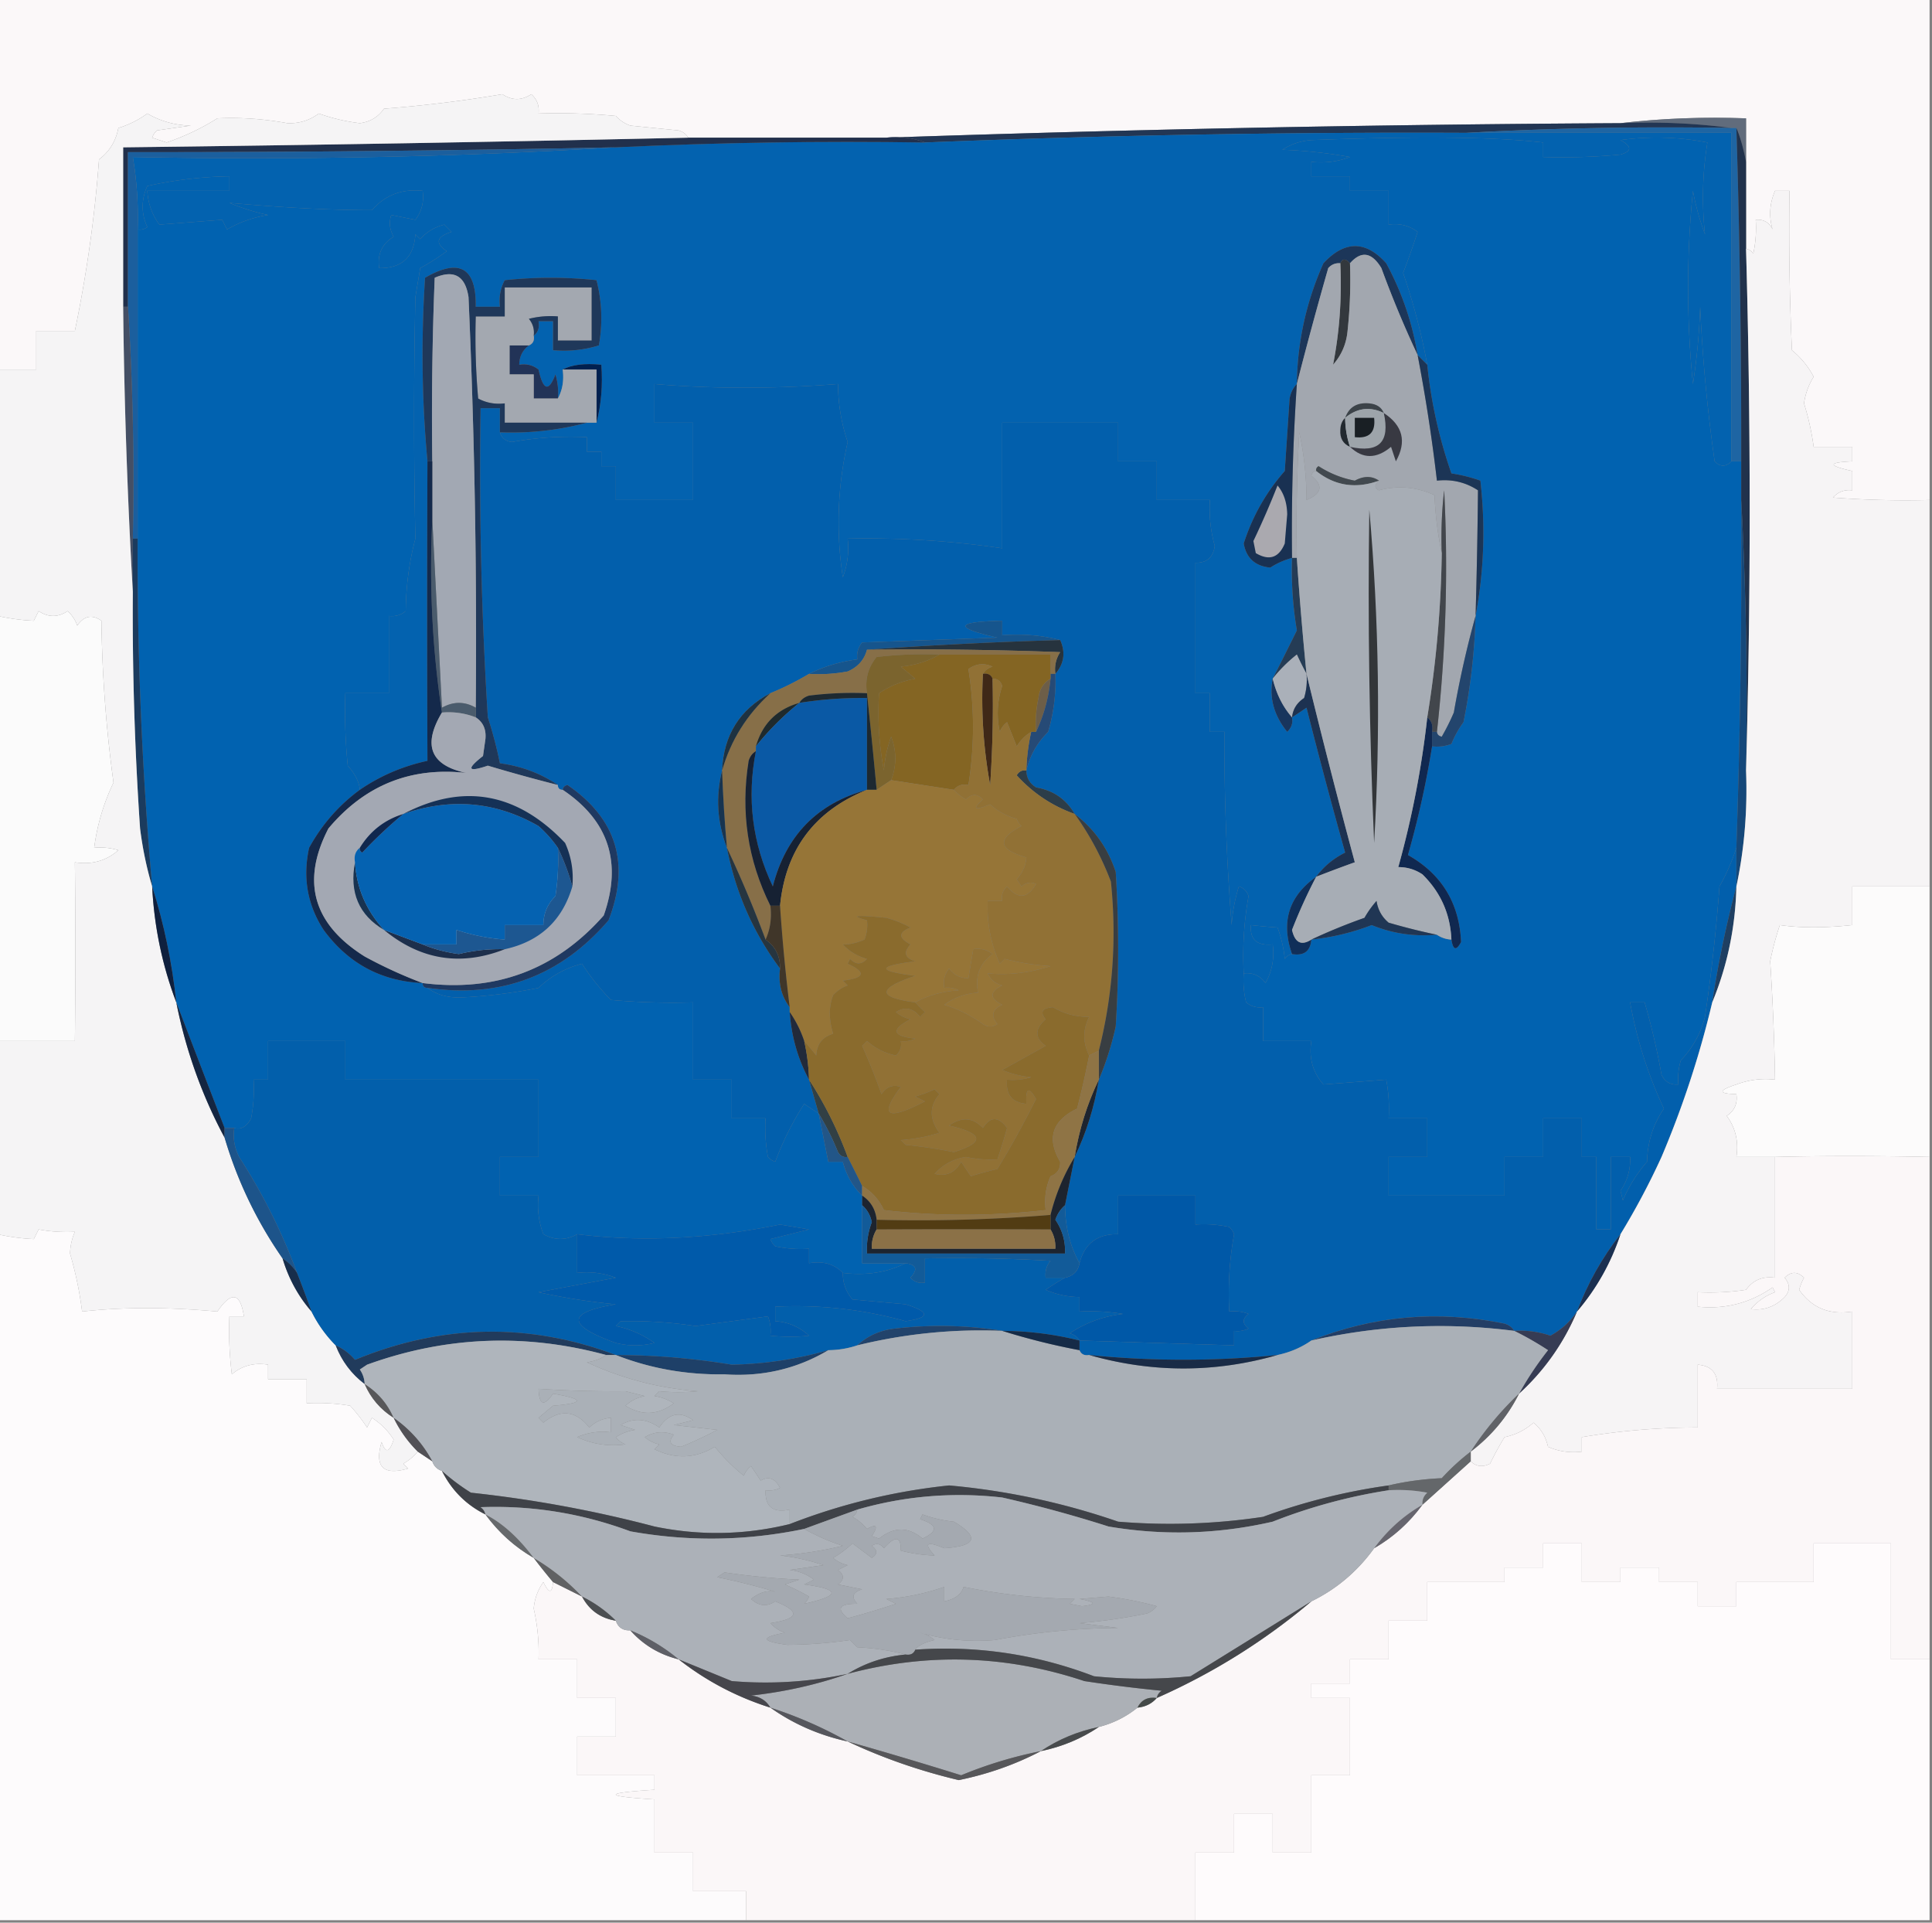 <svg xmlns="http://www.w3.org/2000/svg" width="400" height="398" style="shape-rendering:geometricPrecision;text-rendering:geometricPrecision;image-rendering:optimizeQuality;fill-rule:evenodd;clip-rule:evenodd"><rect width="100%" height="100%" fill="#808080" stroke="none"/><path style="opacity:1" fill="#fbf8f9" d="M-.5-.5h400v104c-6.675.166-13.342 0-20-.5 1.063-1.188 2.397-1.688 4-1.5v-4c-5.129-1.114-5.129-1.781 0-2v-3h-8a54.704 54.704 0 0 0-2-9c.287-1.986.953-3.82 2-5.5-1.108-2.112-2.608-3.946-4.5-5.5a544.417 544.417 0 0 1-.5-33h-3c-1.139 2.662-1.306 5.329-.5 8-.71-1.473-1.876-2.14-3.5-2a24.935 24.935 0 0 1-.5 7c-.383-.556-.883-.89-1.5-1v-27c-8.849-.326-17.516.007-26 1a5263.279 5263.279 0 0 0-152 3h-41c-.418-.722-1.084-1.222-2-1.5l-10-1a7.292 7.292 0 0 1-3-2 128.43 128.43 0 0 0-16-.5c.188-1.603-.312-2.937-1.5-4-2 1.333-4 1.333-6 0a267.982 267.982 0 0 1-24.5 3c-1.216 1.74-2.882 2.74-5 3a38.714 38.714 0 0 1-8.5-2c-1.907 1.43-4.074 2.096-6.5 2-4.955-.9-9.788-1.233-14.5-1a50.332 50.332 0 0 1-10.5 5l-3-1a3.646 3.646 0 0 1 1-1.5l7-1c-3.263-.064-6.263-.898-9-2.5a20.065 20.065 0 0 1-6 3c-.51 2.722-1.843 4.888-4 6.5a272.813 272.813 0 0 1-5 35.5h-8v8h-8v-77z"/><path style="opacity:1" fill="#616c7c" d="M335.5 25.5c8.484-.993 17.151-1.326 26-1v9c-.57-2.938-1.237-5.271-2-7h-1c-7.482-.992-15.148-1.325-23-1z"/><path style="opacity:1" fill="#223654" d="M335.5 25.5c7.852-.325 15.518.008 23 1a756.853 756.853 0 0 0-55 1c-37.351-.166-74.684.5-112 2-2.448-.973-5.115-1.306-8-1a5263.279 5263.279 0 0 1 152-3z"/><path style="opacity:1" fill="#0362af" d="M303.5 27.5h55v68c-1.188 1.184-2.355 1.184-3.5 0a334.344 334.344 0 0 1-3-32 130.378 130.378 0 0 1-1.5 16 200.55 200.55 0 0 1 0-40 53.703 53.703 0 0 0 2.5 9 70.574 70.574 0 0 1 .5-19 54.56 54.56 0 0 0-18-.5c2.391 1.309 2.391 2.309 0 3-5.323.5-10.656.666-16 .5v-3c-9.978-1.164-25.978-1.33-48-.5-2.215.17-4.215.837-6 2 4.702.172 9.368.672 14 1.5a16.868 16.868 0 0 1-8 1v3h8v3h8v7c2.25-.319 4.25.181 6 1.5a154.12 154.12 0 0 1-3 8.5 132.786 132.786 0 0 1 5 19l-2-2c-1.087-6.672-3.254-13.005-6.5-19-4.248-4.736-8.581-4.736-13 0-3.56 7.968-5.393 16.301-5.5 25-.768.763-1.268 1.763-1.5 3l-1 15c-3.862 4.388-6.695 9.388-8.5 15 .523 3.023 2.356 4.69 5.5 5a15.414 15.414 0 0 1 4.5-2 75.723 75.723 0 0 0 1 15 970.506 970.506 0 0 1-5 10c-.768 3.913.232 7.58 3 11 .886-.825 1.219-1.825 1-3 .982-.641 1.982-1.307 3-2a1218.822 1218.822 0 0 0 8 30c-2.441 1.209-4.441 2.876-6 5-5.672 4.025-7.338 9.358-5 16-.617.111-1.117.444-1.5 1a26.67 26.67 0 0 0-1.5-6.5c-2.021-.14-3.855-.307-5.5-.5-.257 2.993 1.243 4.326 4.5 4 .375 2.897-.125 5.563-1.5 8-1.11-1.537-2.61-2.203-4.5-2a69.234 69.234 0 0 1 1-16c-.333-1-1-1.667-2-2a34.251 34.251 0 0 0-1.5 8 481.069 481.069 0 0 1-1.5-40h-3v-8h-3v-27c2.349.042 3.682-1.125 4-3.5a28.496 28.496 0 0 1-1-9.5h-11v-8h-8v-8h-24v26a193.856 193.856 0 0 0-32-2 16.873 16.873 0 0 1-1 8 74.445 74.445 0 0 1 1-28 38.131 38.131 0 0 1-2-12c-13.158 1.02-25.824 1.02-38 0v8h8v16h-16v-7h-3v-3h-3v-3a67.962 67.962 0 0 0-15.5 1c-1.301-.139-2.134-.805-2.5-2 6.239.224 12.239-.443 18-2h2c.983-3.798 1.317-7.798 1-12-3.472-.34-6.139-.007-8 1 .295 2.235-.039 4.235-1 6a12.93 12.93 0 0 0-.5-5c-1.381 3.688-2.548 3.355-3.5-1-1.189-.929-2.522-1.262-4-1 .027-1.7.694-3.033 2-4 .838-.342 1.172-1.008 1-2 .904-.709 1.237-1.709 1-3h3v6c3.277.284 6.443-.05 9.5-1 .799-4.587.632-9.087-.5-13.5a90.496 90.496 0 0 0-19 0c-.906 1.7-1.239 3.533-1 5.5h-5c.118-8.118-3.382-10.118-10.5-6-.827 12.84-.66 25.507.5 38a7338.692 7338.692 0 0 0 0 62c-5.1 1.101-9.768 3.101-14 6-.103-1.556-.936-3.223-2.5-5-.5-4.989-.666-9.989-.5-15h9v-16c1.322.17 2.489-.163 3.5-1 .055-5.179.721-10.179 2-15a1182.165 1182.165 0 0 1 0-50l1-6a47.035 47.035 0 0 0 5.5-3.5c-2.488-1.685-2.154-3.019 1-4L92 46.5c-1.996.496-3.663 1.496-5 3l-1-1c-.295 4.726-2.795 7.06-7.5 7-.416-2.86.584-5.026 3-6.5-.83-1.465-.996-2.965-.5-4.5l5 1c1.319-1.75 1.819-3.75 1.5-6-4.256-.456-7.756.877-10.5 4-8.212.017-18.045-.483-29.5-1.5a45.245 45.245 0 0 0 8 2.5c-3.093.498-5.926 1.498-8.5 3l-1-2-13 1c-1.523-2.07-2.357-4.403-2.5-7h17v-3a84.61 84.61 0 0 0-17 2c-1.282 2.872-1.282 5.705 0 8.5a2.428 2.428 0 0 1-2 .5 75.84 75.84 0 0 0-1-15c33.683.66 67.017-.007 100-2 21.16-.997 42.493-1.33 64-1 37.316-1.5 74.649-2.166 112-2z"/><path style="opacity:1" fill="#0162b0" d="M358.5 95.5h2v8c.143 24.009-.191 48.009-1 72a42.435 42.435 0 0 1-3.5 8 374.011 374.011 0 0 1-3 27c-.892 3.452-2.558 6.452-5 9a12.93 12.93 0 0 0-.5 5c-1.624.14-2.79-.527-3.5-2a146.088 146.088 0 0 0-3.5-15h-3a88.255 88.255 0 0 0 7 22c-2.218 3.202-3.384 6.868-3.5 11a30.32 30.32 0 0 0-5 8l-.5-2c1.437-2.077 2.104-4.41 2-7h-4v15h-3v-15h-3v-8h-8v8h-8v8h-24v-8h8v-8h-8a32.462 32.462 0 0 0-.5-8l-13 1c-2.212-2.502-3.045-5.502-2.5-9h-10v-7c-1.322.17-2.489-.163-3.5-1a18.453 18.453 0 0 1-.5-6c1.89-.203 3.39.463 4.5 2 1.375-2.437 1.875-5.103 1.5-8-3.257.326-4.757-1.007-4.5-4 1.645.193 3.479.36 5.5.5a26.67 26.67 0 0 1 1.5 6.5c.383-.556.883-.889 1.5-1 2.473.412 3.806-.588 4-3 4.3-.45 8.467-1.45 12.5-3 4.262 1.747 8.762 2.413 13.5 2 .891.61 1.891.943 3 1 .346 2.205 1.013 2.372 2 .5-.365-8.07-4.031-14.07-11-18a193.176 193.176 0 0 0 5-22.5 8.43 8.43 0 0 0 4-.5 20.532 20.532 0 0 1 2.5-4.5 128.964 128.964 0 0 0 2.5-22c1.74-9.154 2.073-18.488 1-28a32.412 32.412 0 0 0-6-1.5 98.134 98.134 0 0 1-5-22.5 132.786 132.786 0 0 0-5-19 154.12 154.12 0 0 0 3-8.5c-1.75-1.319-3.75-1.819-6-1.5v-7h-8v-3h-8v-3c2.747.313 5.414-.02 8-1a100.201 100.201 0 0 0-14-1.5c1.785-1.163 3.785-1.83 6-2 22.022-.83 38.022-.664 48 .5v3c5.344.166 10.677 0 16-.5 2.391-.691 2.391-1.691 0-3a54.56 54.56 0 0 1 18 .5 70.574 70.574 0 0 0-.5 19 53.703 53.703 0 0 1-2.5-9 200.55 200.55 0 0 0 0 40 130.378 130.378 0 0 0 1.5-16 334.344 334.344 0 0 0 3 32c1.145 1.184 2.312 1.184 3.5 0z"/><path style="opacity:1" fill="#21304c" d="M142.5 28.5h41c2.885-.306 5.552.027 8 1-21.507-.33-42.84.003-64 1-33.662.69-67.329 1.024-101 1v32h-1v-33c39.005-.463 78.005-1.13 117-2z"/><path style="opacity:1" fill="#1b5f9e" d="M127.5 30.5c-32.983 1.993-66.317 2.66-100 2a75.84 75.84 0 0 1 1 15v64h-1a576.578 576.578 0 0 0-1-48v-32c33.671.024 67.338-.31 101-1z"/><path style="opacity:1" fill="#0162b0" d="M74.5 163.5c-4.35 3.189-7.85 7.189-10.5 12-1.354 6.168-.354 11.834 3 17 5.11 6.958 11.944 10.625 20.5 11 0 .667.333 1 1 1 1.723 1.3 3.89 1.967 6.5 2a106.861 106.861 0 0 0 16.5-2c2.548-2.442 5.548-4.108 9-5a46.54 46.54 0 0 0 6 7.5c5.657.499 11.324.666 17 .5v16h8v8h7a32.462 32.462 0 0 0 .5 8c.414.457.914.791 1.5 1a62.756 62.756 0 0 1 6-12c1.018.693 2.018 1.359 3 2l2 10h3c.717 2.737 2.05 5.07 4 7v14h9c-3.873 1.93-8.206 2.597-13 2-1.779-1.844-4.112-2.51-7-2v-3a24.935 24.935 0 0 1-7-.5 3.647 3.647 0 0 1-1-1.5l8-2-6-1c-14.692 2.973-28.692 3.64-42 2-2.311 1.291-4.644 1.291-7 0a16.873 16.873 0 0 1-1-8h-8v-8h8v-16h-40v-8h-16v8h-3a32.438 32.438 0 0 1-.5 8c-.919 1.739-2.086 2.406-3.5 2h-2a7888.633 7888.633 0 0 1-10-26c-.884-8.278-2.55-16.278-5-24a780.027 780.027 0 0 1-3-72v-64a2.428 2.428 0 0 0 2-.5c-1.282-2.795-1.282-5.628 0-8.5a84.61 84.61 0 0 1 17-2v3h-17c.143 2.597.977 4.93 2.5 7l13-1 1 2c2.574-1.502 5.407-2.502 8.5-3a45.245 45.245 0 0 1-8-2.5c11.455 1.017 21.288 1.517 29.5 1.5 2.744-3.123 6.244-4.456 10.5-4 .319 2.25-.181 4.25-1.5 6l-5-1c-.496 1.535-.33 3.035.5 4.5-2.416 1.474-3.416 3.64-3 6.5 4.705.06 7.205-2.274 7.5-7l1 1c1.337-1.504 3.004-2.504 5-3l1.5 1.5c-3.154.981-3.488 2.315-1 4a47.035 47.035 0 0 1-5.5 3.5l-1 6a1182.165 1182.165 0 0 0 0 50c-1.279 4.821-1.945 9.821-2 15-1.011.837-2.178 1.17-3.5 1v16h-9c-.166 5.011 0 10.011.5 15 1.564 1.777 2.397 3.444 2.5 5z"/><path style="opacity:1" fill="#1e65a3" d="M303.5 27.5a756.853 756.853 0 0 1 55-1h1a2116.243 2116.243 0 0 1 1 69h-2v-68h-55z"/><path style="opacity:1" fill="#1c3659" d="M293.5 73.5a222.312 222.312 0 0 1-7.5-18c-1.995-3.306-4.162-3.64-6.5-1-.896-1.006-1.562-1.006-2 0-.996-.086-1.829.248-2.5 1a868.907 868.907 0 0 0-6.5 24c.107-8.699 1.94-17.032 5.5-25 4.419-4.736 8.752-4.736 13 0 3.246 5.995 5.413 12.328 6.5 19z"/><path style="opacity:1" fill="#33383d" d="M279.5 54.5a98.433 98.433 0 0 1-.5 14c-.249 2.677-1.249 5.01-3 7 1.334-6.81 1.834-13.81 1.5-21 .438-1.006 1.104-1.006 2 0z"/><path style="opacity:1" fill="#a2a7af" d="M293.5 73.5a354.97 354.97 0 0 1 4 26c3.102-.346 5.935.32 8.5 2-.082 8.652-.248 17.319-.5 26a210.373 210.373 0 0 0-4.5 20 48.165 48.165 0 0 1-2.5 5c-.607-.124-.94-.457-1-1a308.774 308.774 0 0 0 1.5-50 84.902 84.902 0 0 0-.5 13c-.824-3.812-1.324-7.812-1.5-12-3.742-1.718-7.575-2.051-11.5-1-.963-.47-.963-1.137 0-2-1.479-1.006-3.146-1.006-5 0a20.722 20.722 0 0 1-7.5-3c-.399.228-.565.562-.5 1-.543.06-.876.393-1 1 2.528 2.005 2.195 3.671-1 5-.01-4.77-.51-9.436-1.5-14-.5 8.66-.666 17.327-.5 26h-1a454.481 454.481 0 0 1 1-36 868.907 868.907 0 0 1 6.5-24c.671-.752 1.504-1.086 2.5-1 .334 7.19-.166 14.19-1.5 21 1.751-1.99 2.751-4.323 3-7 .499-4.655.666-9.322.5-14 2.338-2.64 4.505-2.306 6.5 1a222.312 222.312 0 0 0 7.5 18z"/><path style="opacity:1" fill="#223357" d="M109.5 71.5c-1.306.967-1.973 2.3-2 4 1.478-.262 2.811.071 4 1 .952 4.355 2.119 4.688 3.5 1 .494 1.634.66 3.3.5 5h-5v-5h-5v-6h4z"/><path style="opacity:1" fill="#012150" d="M123.5 87.5v-11h-7c1.861-1.007 4.528-1.34 8-1 .317 4.202-.017 8.202-1 12z"/><path style="opacity:1" fill="#a3a8b0" d="M110.5 69.5c.172.992-.162 1.658-1 2h-4v6h5v5h5c.961-1.765 1.295-3.765 1-6h7v11h-19v-4c-1.967.24-3.801-.094-5.5-1-.5-5.657-.666-11.324-.5-17h6v-6h18v11h-7v-5a18.437 18.437 0 0 0-6 .5c.837 1.011 1.17 2.178 1 3.5z"/><path style="opacity:1" fill="#025fac" d="M257.5 201.5a18.453 18.453 0 0 0 .5 6c1.011.837 2.178 1.17 3.5 1v7h10c-.545 3.498.288 6.498 2.5 9l13-1c.497 2.646.664 5.313.5 8h8v8h-8v8h24v-8h8v-8h8v8h3v15h3v-15h4c.104 2.59-.563 4.923-2 7l.5 2a30.32 30.32 0 0 1 5-8c.116-4.132 1.282-7.798 3.5-11a88.255 88.255 0 0 1-7-22h3a146.088 146.088 0 0 1 3.5 15c.71 1.473 1.876 2.14 3.5 2a12.93 12.93 0 0 1 .5-5c2.442-2.548 4.108-5.548 5-9a374.011 374.011 0 0 0 3-27 42.435 42.435 0 0 0 3.5-8v8a224.067 224.067 0 0 0-5 24 199.545 199.545 0 0 1-10.5 32 151.54 151.54 0 0 1-8.5 16c-3.793 4.816-6.793 10.15-9 16-1.394 2.092-3.228 3.758-5.5 5a19.522 19.522 0 0 0-7.5-1c-.418-.722-1.084-1.222-2-1.5-13.828-2.806-27.161-1.639-40 3.5-2.071 1.445-4.404 2.445-7 3a195.338 195.338 0 0 1-39 0c-.992.172-1.658-.162-2-1v-2l32 1v-3a4.934 4.934 0 0 0 3-.5c-1.333-1-1.333-2 0-3a8.43 8.43 0 0 0-4-.5 69.234 69.234 0 0 1 1-16 3.647 3.647 0 0 0-1-1.5 24.935 24.935 0 0 0-7-.5v-6h-16v8c-4.277-.086-6.943 1.914-8 6-1.968-3.517-2.968-7.517-3-12l2-10c2.411-5.01 4.078-10.343 5-16 1.47-3.449 2.636-7.116 3.5-11a256.122 256.122 0 0 0 0-32c-1.616-4.911-4.449-8.911-8.5-12-1.763-3.056-4.43-4.889-8-5.5-1.323-.816-1.989-1.983-2-3.5.679-3.014 2.179-5.68 4.5-8a37.118 37.118 0 0 0 1.5-12c1.816-2.117 2.15-4.451 1-7-3.798-.983-7.798-1.317-12-1v-3c-9.774.232-10.108 1.399-1 3.5l-28 1c-.837 1.011-1.17 2.178-1 3.5-3.584.475-6.917 1.475-10 3a59.89 59.89 0 0 1-8 4c-6.349 3.348-9.682 8.682-10 16-1.357 5.411-1.024 10.745 1 16 1.801 9.259 5.468 17.592 11 25-.389 3.053.277 5.72 2 8v1c.355 5.05 1.688 9.717 4 14l2 7a185.977 185.977 0 0 1-3-2 62.756 62.756 0 0 0-6 12 3.647 3.647 0 0 1-1.5-1 32.462 32.462 0 0 1-.5-8h-7v-8h-8v-16a145.053 145.053 0 0 1-17-.5 46.54 46.54 0 0 1-6-7.5c-3.452.892-6.452 2.558-9 5a106.861 106.861 0 0 1-16.5 2c-2.61-.033-4.777-.7-6.5-2 15.093 2.2 27.593-2.466 37.5-14 4.507-11.672 1.674-21.005-8.5-28-.607.124-.94.457-1 1-.667 0-1-.333-1-1-3.548-2.399-7.548-3.899-12-4.5a86.748 86.748 0 0 0-2.5-9.5 823.33 823.33 0 0 1-1.5-64h4v5c.366 1.195 1.199 1.861 2.5 2a67.962 67.962 0 0 1 15.5-1v3h3v3h3v7h16v-16h-8v-8c12.176 1.02 24.842 1.02 38 0a38.131 38.131 0 0 0 2 12 74.445 74.445 0 0 0-1 28 16.873 16.873 0 0 0 1-8c10.74-.216 21.406.451 32 2v-26h24v8h8v8h11a28.496 28.496 0 0 0 1 9.5c-.318 2.375-1.651 3.542-4 3.5v27h3v8h3a481.069 481.069 0 0 0 1.5 40 34.251 34.251 0 0 1 1.5-8c1 .333 1.667 1 2 2a69.234 69.234 0 0 0-1 16z"/><path style="opacity:1" fill="#3c4349" d="M286.5 85.5c-2.858-1.385-5.524-1.052-8 1 .786-2.235 2.452-3.235 5-3 1.53.14 2.53.806 3 2z"/><path style="opacity:1" fill="#22292f" d="M278.5 86.5c.017 2.065.35 4.065 1 6-1.447-.634-2.113-1.8-2-3.5.028-1.07.361-1.903 1-2.5z"/><path style="opacity:1" fill="#9da4aa" d="M286.5 85.5c1.333 6-1 8.333-7 7a19.222 19.222 0 0 1-1-6c2.476-2.052 5.142-2.385 8-1z"/><path style="opacity:1" fill="#191f24" d="M280.5 86.5h4c.333 3-1 4.333-4 4v-4z"/><path style="opacity:1" fill="#383942" d="M286.5 85.5c3.951 2.594 4.784 5.927 2.5 10l-1-3c-3.024 2.534-5.858 2.534-8.5 0 6 1.333 8.333-1 7-7z"/><path style="opacity:1" fill="#21324c" d="M361.5 33.5v18a1934.695 1934.695 0 0 1 0 108 784.68 784.68 0 0 0-1-56v-8c.042-23.007-.292-46.007-1-69 .763 1.729 1.43 4.062 2 7z"/><path style="opacity:1" fill="#193152" d="M268.5 79.5a454.481 454.481 0 0 0-1 36 15.414 15.414 0 0 0-4.5 2c-3.144-.31-4.977-1.977-5.5-5 1.805-5.612 4.638-10.612 8.5-15l1-15c.232-1.237.732-2.237 1.5-3z"/><path style="opacity:1" fill="#42494f" d="M285.5 99.5c-4.801 1.744-9.135 1.077-13-2-.065-.438.101-.772.5-1a20.722 20.722 0 0 0 7.5 3c1.854-1.006 3.521-1.006 5 0z"/><path style="opacity:1" fill="#1f385a" d="M110.5 69.5c.17-1.322-.163-2.489-1-3.5a18.437 18.437 0 0 1 6-.5v5h7v-11h-18v6h-6c-.166 5.676 0 11.343.5 17 1.699.906 3.533 1.24 5.5 1v4h17c-5.761 1.557-11.761 2.224-18 2v-5h-4a823.33 823.33 0 0 0 1.5 64 86.748 86.748 0 0 1 2.5 9.5c4.452.601 8.452 2.101 12 4.5a351.188 351.188 0 0 1-14.5-4c-4.169 1.41-4.502.744-1-2l.5-3.5c.193-2.008-.474-3.508-2-4.5v-2c.252-28.348-.248-56.68-1.5-85-.666-4.394-3-5.727-7-4a722.368 722.368 0 0 0-.5 38h-1c-1.16-12.493-1.327-25.16-.5-38 7.118-4.118 10.618-2.118 10.5 6h5c-.239-1.967.094-3.8 1-5.5a90.496 90.496 0 0 1 19 0c1.132 4.413 1.299 8.913.5 13.5-3.057.95-6.223 1.284-9.5 1v-6h-3c.237 1.291-.096 2.291-1 3z"/><path style="opacity:1" fill="#1c3556" d="m293.5 73.5 2 2a98.134 98.134 0 0 0 5 22.5c2.056.31 4.056.81 6 1.5 1.073 9.512.74 18.846-1 28 .252-8.681.418-17.348.5-26-2.565-1.68-5.398-2.346-8.5-2a354.97 354.97 0 0 0-4-26z"/><path style="opacity:1" fill="#aaa9af" d="M264.5 100.5c1.294 1.548 1.961 3.548 2 6l-.5 6c-1.224 2.973-3.224 3.64-6 2l-.5-2.5a178.596 178.596 0 0 0 5-11.5z"/><path style="opacity:1" fill="#a2a8b3" d="M98.5 146.5c-2.302-1.322-4.635-1.322-7 0-.667-13.16-1.333-26.16-2-39v-12c-.167-12.671 0-25.338.5-38 4-1.727 6.334-.394 7 4a1600.709 1600.709 0 0 1 1.5 85z"/><path style="opacity:1" fill="#444f65" d="M25.5 63.5h1a576.578 576.578 0 0 1 1 48v11a1266.41 1266.41 0 0 1-2-59z"/><path style="opacity:1" fill="#16558d" d="M219.5 132.5a921.559 921.559 0 0 0-40 2c-.558 2.093-1.891 3.593-4 4.5a32.462 32.462 0 0 1-8 .5c3.083-1.525 6.416-2.525 10-3-.17-1.322.163-2.489 1-3.5l28-1c-9.108-2.101-8.774-3.268 1-3.5v3c4.202-.317 8.202.017 12 1z"/><path style="opacity:1" fill="#253c55" d="M267.5 115.5h1a737.238 737.238 0 0 0 2 24 71.254 71.254 0 0 1-2-4 29.937 29.937 0 0 0-5 5c1.7-3.352 3.367-6.686 5-10a75.723 75.723 0 0 1-1-15z"/><path style="opacity:1" fill="#42464c" d="M297.5 151.5h-1c.237-1.291-.096-2.291-1-3a230.24 230.24 0 0 0 3-34 84.902 84.902 0 0 1 .5-13 308.774 308.774 0 0 1-1.5 50z"/><path style="opacity:1" fill="#26333e" d="M219.5 132.5c1.15 2.549.816 4.883-1 7-.214-1.644.12-3.144 1-4.5a799.793 799.793 0 0 0-40-.5 921.559 921.559 0 0 1 40-2z"/><path style="opacity:1" fill="#876f48" d="M179.5 134.5c13.337-.167 26.671 0 40 .5-.88 1.356-1.214 2.856-1 4.5h-1v-4h-23a84.902 84.902 0 0 0-13 .5c-1.778 2.135-2.445 4.635-2 7.5a72.367 72.367 0 0 0-12 .5c-.916.278-1.582.778-2 1.5-4.667 1.333-7.667 4.333-9 9v1c-.722.418-1.222 1.084-1.5 2-1.698 10.54-.198 20.54 4.5 30 .302 2.559-.032 4.893-1 7a245.215 245.215 0 0 0-8-19 291.573 291.573 0 0 1-1-16c1.791-6.24 5.125-11.573 10-16a59.89 59.89 0 0 0 8-4 32.462 32.462 0 0 0 8-.5c2.109-.907 3.442-2.407 4-4.5z"/><path style="opacity:1" fill="#7b642e" d="M194.5 135.5c-2.377 1.387-5.043 2.221-8 2.5l3 2.5c-2.799.504-5.299 1.504-7.5 3a64.614 64.614 0 0 0 1 16c.186-2.4.686-4.734 1.5-7 1.143 2.998 1.143 5.998 0 9l-3 2a1520.594 1520.594 0 0 0-2-20c-.445-2.865.222-5.365 2-7.5a84.902 84.902 0 0 1 13-.5z"/><path style="opacity:1" fill="#4a5b6c" d="M89.5 107.5c.667 12.84 1.333 25.84 2 39 2.365-1.322 4.698-1.322 7 0v2c-2.217-.869-4.55-1.202-7-1-1.981-12.958-2.648-26.291-2-40z"/><path style="opacity:1" fill="#fbfbfb" d="M-.5 215.5v-88c2.534.561 5.034.894 7.5 1l1-2c2 1.333 4 1.333 6 0a7.292 7.292 0 0 1 2 3c1.396-2.027 3.062-2.36 5-1 .14 11.225.973 22.391 2.5 33.5a44.6 44.6 0 0 0-4 13.5c1.7-.16 3.366.006 5 .5-2.502 2.212-5.502 3.045-9 2.5.14 12.177.14 24.511 0 37h-16z"/><path style="opacity:1" fill="#6d5e48" d="M217.5 140.5c-.382 3.946-1.382 7.612-3 11-.163-2.357.003-4.69.5-7 .2-1.82 1.034-3.153 2.5-4z"/><path style="opacity:1" fill="#18355d" d="M263.5 140.5c.749 3.138 2.083 5.805 4 8 .219 1.175-.114 2.175-1 3-2.768-3.42-3.768-7.087-3-11z"/><path style="opacity:1" fill="#1b3b5e" d="M27.5 111.5h1a780.027 780.027 0 0 0 3 72c-1.139-3.801-1.972-7.801-2.5-12a654.09 654.09 0 0 1-1.5-49v-11z"/><path style="opacity:1" fill="#aab0b9" d="M270.5 139.5a12.93 12.93 0 0 1-.5 5c-1.481.971-2.315 2.304-2.5 4-1.917-2.195-3.251-4.862-4-8a29.937 29.937 0 0 1 5-5 71.254 71.254 0 0 0 2 4z"/><path style="opacity:1" fill="#1e3241" d="M159.5 143.5c-4.875 4.427-8.209 9.76-10 16 .318-7.318 3.651-12.652 10-16z"/><path style="opacity:1" fill="#1f2a2d" d="M165.5 145.5a57.51 57.51 0 0 0-9 9c1.333-4.667 4.333-7.667 9-9z"/><path style="opacity:1" fill="#0a59a5" d="M179.5 163.5c-10.301 2.803-16.801 9.469-19.5 20-4.246-8.949-5.412-18.282-3.5-28v-1a57.51 57.51 0 0 1 9-9 82.73 82.73 0 0 1 14-1v19z"/><path style="opacity:1" fill="#1d2931" d="M179.5 143.5c.701 6.567 1.368 13.233 2 20h-2v-19a82.73 82.73 0 0 0-14 1c.418-.722 1.084-1.222 2-1.5a72.367 72.367 0 0 1 12-.5z"/><path style="opacity:1" fill="#264a76" d="M217.5 139.5h1a37.118 37.118 0 0 1-1.5 12c-2.321 2.32-3.821 4.986-4.5 8a41.541 41.541 0 0 1 1-8h1c1.618-3.388 2.618-7.054 3-11v-1z"/><path style="opacity:1" fill="#23456d" d="M305.5 127.5a128.964 128.964 0 0 1-2.5 22 20.532 20.532 0 0 0-2.5 4.5 8.43 8.43 0 0 1-4 .5v-3h1c.06.543.393.876 1 1a48.165 48.165 0 0 0 2.5-5 210.373 210.373 0 0 1 4.5-20z"/><path style="opacity:1" fill="#846523" d="M194.5 135.5h23v5c-1.466.847-2.3 2.18-2.5 4a24.935 24.935 0 0 0-.5 7h-1c-1.212.73-2.212 1.73-3 3l-2-5a4.457 4.457 0 0 0-1.5 2 17.65 17.65 0 0 1 .5-9.5c-.336-1.03-1.003-1.53-2-1.5-.342-.838-1.008-1.172-2-1 .418-.722 1.084-1.222 2-1.5-1.759-.798-3.426-.631-5 .5a76.185 76.185 0 0 1 0 24c-1.291-.237-2.291.096-3 1l-13-2c1.143-3.002 1.143-6.002 0-9a26.724 26.724 0 0 0-1.5 7 64.614 64.614 0 0 1-1-16c2.201-1.496 4.701-2.496 7.5-3l-3-2.5c2.957-.279 5.623-1.113 8-2.5z"/><path style="opacity:1" fill="#3f2817" d="M203.5 139.5c.992-.172 1.658.162 2 1 .166 7.341 0 14.674-.5 22a98.746 98.746 0 0 1-1.5-23z"/><path style="opacity:1" fill="#1d3251" d="M270.5 139.5a1681.107 1681.107 0 0 0 10 39c-2.64.948-5.307 1.948-8 3 1.559-2.124 3.559-3.791 6-5a1218.822 1218.822 0 0 1-8-30 185.977 185.977 0 0 1-3 2c.185-1.696 1.019-3.029 2.5-4a12.93 12.93 0 0 0 .5-5z"/><path style="opacity:1" fill="#2c3d49" d="M212.5 159.5c.011 1.517.677 2.684 2 3.5 3.57.611 6.237 2.444 8 5.5-4.668-1.667-8.668-4.334-12-8 .457-.798 1.124-1.131 2-1z"/><path style="opacity:1" fill="#173450" d="M149.5 159.5c.187 5.345.52 10.678 1 16-2.024-5.255-2.357-10.589-1-16z"/><path style="opacity:1" fill="#14294b" d="M88.5 95.5h1v12c-.648 13.709.019 27.042 2 40-4.047 6.758-2.38 10.925 5 12.5-11.498-1.275-20.998 2.558-28.5 11.5-5.686 10.962-3.186 19.796 7.5 26.5a94.875 94.875 0 0 0 12 5.5c-8.556-.375-15.39-4.042-20.5-11-3.354-5.166-4.354-10.832-3-17 2.65-4.811 6.15-8.811 10.5-12 4.232-2.899 8.9-4.899 14-6a7338.692 7338.692 0 0 1 0-62z"/><path style="opacity:1" fill="#15487a" d="M360.5 103.5a784.68 784.68 0 0 1 1 56c.322 8.229-.345 16.229-2 24v-8a1815.353 1815.353 0 0 0 1-72z"/><path style="opacity:1" fill="#162133" d="M156.5 155.5c-1.912 9.718-.746 19.051 3.5 28 2.699-10.531 9.199-17.197 19.5-20-10.846 4.357-16.846 12.357-18 24h-2c-4.698-9.46-6.198-19.46-4.5-30 .278-.916.778-1.582 1.5-2z"/><path style="opacity:1" fill="#102850" d="M295.5 148.5c.904.709 1.237 1.709 1 3v3a193.176 193.176 0 0 1-5 22.5c6.969 3.93 10.635 9.93 11 18-.987 1.872-1.654 1.705-2-.5-.231-5.294-2.231-9.794-6-13.5-1.525-1.009-3.192-1.509-5-1.5a195.794 195.794 0 0 0 6-31z"/><path style="opacity:1" fill="#fcfbfb" d="M399.5 183.5v56c-11.397-.245-22.064-.245-32 0h-8c.488-3.211-.179-6.044-2-8.5 1.607-1.049 2.273-2.549 2-4.5-3.811-.096-3.811-.762 0-2a16.873 16.873 0 0 1 8-1 490.207 490.207 0 0 0-1-24.5 61.04 61.04 0 0 1 2-7.5c4.275.608 9.275.608 15 0v-8h16z"/><path style="opacity:1" fill="#102f59" d="M272.5 181.5a108.955 108.955 0 0 0-5 11c.602 2.659 1.935 3.326 4 2-.194 2.412-1.527 3.412-4 3-2.338-6.642-.672-11.975 5-16z"/><path style="opacity:1" fill="#a7adb5" d="M272.5 97.5c3.865 3.077 8.199 3.744 13 2-.963.863-.963 1.53 0 2 3.925-1.051 7.758-.718 11.5 1 .176 4.188.676 8.188 1.5 12a230.24 230.24 0 0 1-3 34 195.794 195.794 0 0 1-6 31c1.808-.009 3.475.491 5 1.5 3.769 3.706 5.769 8.206 6 13.5a5.727 5.727 0 0 1-3-1 127.108 127.108 0 0 1-10-2.5c-1.393-1.171-2.227-2.671-2.5-4.5a20.499 20.499 0 0 0-2.5 3.5 120.597 120.597 0 0 0-11 4.5c-2.065 1.326-3.398.659-4-2a108.955 108.955 0 0 1 5-11 308.918 308.918 0 0 1 8-3 1681.107 1681.107 0 0 1-10-39 737.238 737.238 0 0 1-2-24c-.166-8.673 0-17.34.5-26 .99 4.564 1.49 9.23 1.5 14 3.195-1.329 3.528-2.995 1-5 .124-.607.457-.94 1-1z"/><path style="opacity:1" fill="#333639" d="M283.5 105.5c2.016 22.82 2.35 45.82 1 69-1-22.99-1.333-45.99-1-69z"/><path style="opacity:1" fill="#263540" d="M150.5 175.5a245.215 245.215 0 0 1 8 19c2.045 1.423 3.045 3.423 3 6-5.532-7.408-9.199-15.741-11-25z"/><path style="opacity:1" fill="#1f3961" d="M88.5 204.5c-.667 0-1-.333-1-1 15.081 1.921 27.581-2.745 37.5-14 3.847-10.959 1.013-19.625-8.5-26 .06-.543.393-.876 1-1 10.174 6.995 13.007 16.328 8.5 28-9.907 11.534-22.407 16.2-37.5 14z"/><path style="opacity:1" fill="#967537" d="m184.5 161.5 13 2c.672.767 1.505 1.434 2.5 2 1.183-1.231 2.349-1.231 3.5 0-2.262 2.008-1.762 2.341 1.5 1 1.53 1.42 3.363 2.42 5.5 3a3.647 3.647 0 0 0 1 1.5c-5.152 2.67-4.819 4.836 1 6.5-.126 1.7-.793 3.2-2 4.5l1 1.5c.951-.826 1.951-.992 3-.5-1.757 3.044-3.757 3.211-6 .5-.886.825-1.219 1.825-1 3h-3a28.244 28.244 0 0 0 2.5 13l1-1a51.727 51.727 0 0 0 9.5 1.5c-4.374 1.403-8.707 1.903-13 1.5.59 1.299 1.59 2.132 3 2.5-2.667 1.333-2.667 2.667 0 4-2.092.953-2.425 2.286-1 4-1 .667-2 .667-3 0a27.022 27.022 0 0 0-8-4c2.069-1.523 4.403-2.357 7-2.5-.672-3.408.328-6.075 3-8-1.189-.929-2.522-1.262-4-1l-1 6c-1.643.02-2.976-.647-4-2-.929 1.189-1.262 2.522-1 4a4.934 4.934 0 0 1 3 .5c-3.297.204-6.297 1.037-9 2.5-7.893-1.022-7.893-2.855 0-5.5-8-1-8-2 0-3-2.189-.677-2.522-1.844-1-3.5-2.528-1.316-2.528-2.483 0-3.5a22.981 22.981 0 0 0-5-2c-6.332-.632-7.666-.465-4 .5a8.43 8.43 0 0 1-.5 4c-1.652.717-3.152 1.05-4.5 1 1.324 1.435 2.99 2.435 5 3-1.151 1.231-2.317 1.231-3.5 0l-.5 1c3.903 1.783 3.57 2.95-1 3.5l1 1a7.293 7.293 0 0 0-3 2c-.926 2.376-.926 5.043 0 8-2.223.652-3.39 2.152-3.5 4.5a81.316 81.316 0 0 0-2.5-3 23.317 23.317 0 0 0-3-6v-1a373.163 373.163 0 0 1-2-21c1.154-11.643 7.154-19.643 18-24h2l3-2z"/><path style="opacity:1" fill="#1f3f62" d="M359.5 183.5c-.197 8.431-1.863 16.431-5 24a224.067 224.067 0 0 1 5-24z"/><path style="opacity:1" fill="#f5f4f5" d="M142.5 28.5c-38.995.87-77.995 1.537-117 2v33c.214 19.84.88 39.508 2 59a654.09 654.09 0 0 0 1.5 49c.528 4.199 1.361 8.199 2.5 12 .428 8.363 2.095 16.363 5 24 1.965 9.901 5.299 19.235 10 28a86.532 86.532 0 0 0 12 25c1.242 4.155 3.242 7.822 6 11a26.695 26.695 0 0 0 5 7c1.262 3.257 3.262 5.923 6 8 1.257 2.927 3.257 5.261 6 7a25.493 25.493 0 0 0 5 7c-.81.969-1.81 1.802-3 2.5l1 1c-5.167 1.5-7-.333-5.5-5.5.805 2.401 1.638 2.234 2.5-.5a14.503 14.503 0 0 0-4.5-4.5l-1 2a36.012 36.012 0 0 0-3.5-4.5 40.911 40.911 0 0 0-9-.5v-5h-8v-3c-2.894-.458-5.394.209-7.5 2a72.442 72.442 0 0 1-.5-12h3c-.741-4.936-2.574-5.27-5.5-1-10.201-.937-19.535-.937-28 0a77.43 77.43 0 0 0-2.5-12c.05-1.6.384-3.1 1-4.5-2.65.121-5.15-.045-7.5-.5l-1 2a43.258 43.258 0 0 1-7.5-1v-40h16c.14-12.489.14-24.823 0-37 3.498.545 6.498-.288 9-2.5a12.93 12.93 0 0 0-5-.5 44.6 44.6 0 0 1 4-13.5 270.595 270.595 0 0 1-2.5-33.5c-1.938-1.36-3.604-1.027-5 1a7.292 7.292 0 0 0-2-3c-2 1.333-4 1.333-6 0l-1 2a43.258 43.258 0 0 1-7.5-1v-51h8v-8h8a272.813 272.813 0 0 0 5-35.5c2.157-1.612 3.49-3.778 4-6.5a20.065 20.065 0 0 0 6-3c2.737 1.602 5.737 2.436 9 2.5l-7 1c-.457.414-.79.914-1 1.5l3 1a50.332 50.332 0 0 0 10.5-5c4.712-.233 9.545.1 14.5 1 2.426.096 4.593-.57 6.5-2a38.714 38.714 0 0 0 8.5 2c2.118-.26 3.784-1.26 5-3 8.263-.63 16.43-1.63 24.5-3 2 1.333 4 1.333 6 0 1.188 1.063 1.688 2.397 1.5 4 5.344-.166 10.677 0 16 .5a7.292 7.292 0 0 0 3 2l10 1c.916.278 1.582.778 2 1.5z"/><path style="opacity:1" fill="#917135" d="M203.5 139.5a98.746 98.746 0 0 0 1.5 23c.5-7.326.666-14.659.5-22 .997-.03 1.664.47 2 1.5a17.65 17.65 0 0 0-.5 9.5 4.457 4.457 0 0 1 1.5-2l2 5c.788-1.27 1.788-2.27 3-3a41.541 41.541 0 0 0-1 8c-.876-.131-1.543.202-2 1 3.332 3.666 7.332 6.333 12 8 3.08 4.275 5.58 8.942 7.5 14 1.227 11.877.394 23.544-2.5 35l-2 1c-1.333-2.667-1.333-5.333 0-8-2.73.027-5.23-.64-7.5-2-2.241.18-2.741 1.013-1.5 2.5-2.301 2.003-2.301 3.837 0 5.5a3277.283 3277.283 0 0 1-9 5 20.2 20.2 0 0 0 6 1.5 12.93 12.93 0 0 1-5 .5c-.303 3.088 1.03 4.754 4 5-.171-3.297.495-3.631 2-1a193.029 193.029 0 0 1-8 14.5 66.87 66.87 0 0 0-5.5 1.5 535.978 535.978 0 0 1-2-3c-1.243 2.263-3.076 3.097-5.5 2.5 1.729-1.927 3.895-3.093 6.5-3.5 2.199.461 4.366.627 6.5.5a109.636 109.636 0 0 0 2-6.5c-1.786-2.422-3.452-2.422-5 0-2.059-2.186-4.392-2.352-7-.5 7.121 1.641 7.455 3.474 1 5.5a103.172 103.172 0 0 0-10-1.5l-1-1a34.251 34.251 0 0 0 8-1.5c-2.111-2.853-2.111-5.519 0-8l-1-1a28.931 28.931 0 0 1-4 1.5l2 1c-7.875 4.071-9.542 3.071-5-3-1.635-.54-2.968-.04-4 1.5a134.305 134.305 0 0 0-4-10l1-1a12.795 12.795 0 0 0 6 3c.886-.825 1.219-1.825 1-3a4.934 4.934 0 0 0 3-.5c-4.781-.518-5.114-1.852-1-4a6.802 6.802 0 0 1-3-1.5c1.865-1.166 3.532-.833 5 1l1-1a31.147 31.147 0 0 1-2-2c2.703-1.463 5.703-2.296 9-2.5a4.934 4.934 0 0 0-3-.5c-.262-1.478.071-2.811 1-4 1.024 1.353 2.357 2.02 4 2l1-6c1.478-.262 2.811.071 4 1-2.672 1.925-3.672 4.592-3 8-2.597.143-4.931.977-7 2.5a27.022 27.022 0 0 1 8 4c1 .667 2 .667 3 0-1.425-1.714-1.092-3.047 1-4-2.667-1.333-2.667-2.667 0-4-1.41-.368-2.41-1.201-3-2.5 4.293.403 8.626-.097 13-1.5a51.727 51.727 0 0 1-9.5-1.5l-1 1a28.244 28.244 0 0 1-2.5-13h3c-.219-1.175.114-2.175 1-3 2.243 2.711 4.243 2.544 6-.5-1.049-.492-2.049-.326-3 .5l-1-1.5c1.207-1.3 1.874-2.8 2-4.5-5.819-1.664-6.152-3.83-1-6.5a3.647 3.647 0 0 1-1-1.5c-2.137-.58-3.97-1.58-5.5-3-3.262 1.341-3.762 1.008-1.5-1-1.151-1.231-2.317-1.231-3.5 0-.995-.566-1.828-1.233-2.5-2 .709-.904 1.709-1.237 3-1a76.185 76.185 0 0 0 0-24c1.574-1.131 3.241-1.298 5-.5-.916.278-1.582.778-2 1.5z"/><path style="opacity:1" fill="#203654" d="M297.5 193.5c-4.738.413-9.238-.253-13.5-2a48.875 48.875 0 0 1-12.5 3 120.597 120.597 0 0 1 11-4.5 20.499 20.499 0 0 1 2.5-3.5c.273 1.829 1.107 3.329 2.5 4.5 3.409.996 6.742 1.829 10 2.5z"/><path style="opacity:1" fill="#403629" d="M159.5 187.5h2a373.163 373.163 0 0 0 2 21c-1.723-2.28-2.389-4.947-2-8 .045-2.577-.955-4.577-3-6 .968-2.107 1.302-4.441 1-7z"/><path style="opacity:1" fill="#383e42" d="M222.5 168.5c4.051 3.089 6.884 7.089 8.5 12a256.122 256.122 0 0 1 0 32c-.864 3.884-2.03 7.551-3.5 11v-6c2.894-11.456 3.727-23.123 2.5-35-1.92-5.058-4.42-9.725-7.5-14z"/><path style="opacity:1" fill="#0f203e" d="M31.5 183.5c2.45 7.722 4.116 15.722 5 24-2.905-7.637-4.572-15.637-5-24z"/><path style="opacity:1" fill="#a3a8b3" d="M91.5 147.5c2.45-.202 4.783.131 7 1 1.526.992 2.193 2.492 2 4.5l-.5 3.5c-3.502 2.744-3.169 3.41 1 2a351.188 351.188 0 0 0 14.5 4c0 .667.333 1 1 1 9.513 6.375 12.347 15.041 8.5 26-9.919 11.255-22.419 15.921-37.5 14a94.875 94.875 0 0 1-12-5.5c-10.686-6.704-13.186-15.538-7.5-26.5 7.502-8.942 17.002-12.775 28.5-11.5-7.38-1.575-9.047-5.742-5-12.5z"/><path style="opacity:1" fill="#1d2f4c" d="m79.5 192.5 8 3c2.292.966 4.792 1.633 7.5 2a35.978 35.978 0 0 1 9.5-1c-9.101 3.566-17.435 2.232-25-4z"/><path style="opacity:1" fill="#1d5791" d="M115.5 175.5a46.702 46.702 0 0 1 3 8c-2.075 7.074-6.742 11.407-14 13a35.978 35.978 0 0 0-9.5 1c-2.708-.367-5.208-1.034-7.5-2h7v-3a41.338 41.338 0 0 0 10 2v-3h8c-.002-2.331.831-4.331 2.5-6 .498-3.317.665-6.65.5-10z"/><path style="opacity:1" fill="#183351" d="M73.5 178.5c.31 5.298 2.31 9.965 6 14-5.195-3.077-7.195-7.743-6-14z"/><path style="opacity:1" fill="#0562b1" d="M115.5 175.5a50.464 50.464 0 0 1-.5 10c-1.669 1.669-2.502 3.669-2.5 6h-8v3a41.338 41.338 0 0 1-10-2v3h-7l-8-3c-3.69-4.035-5.69-8.702-6-14-.237-1.291.096-2.291 1-3-.065.438.101.772.5 1a94.4 94.4 0 0 1 8.5-8c9.807-3.413 19.141-2.58 28 2.5a25.14 25.14 0 0 1 4 4.5z"/><path style="opacity:1" fill="#153156" d="M118.5 183.5a46.702 46.702 0 0 0-3-8 25.14 25.14 0 0 0-4-4.5c-8.859-5.08-18.193-5.913-28-2.5 12.387-6.462 23.553-4.462 33.5 6 1.289 2.851 1.789 5.851 1.5 9z"/><path style="opacity:1" fill="#10274e" d="M83.5 168.5a94.4 94.4 0 0 0-8.5 8c-.399-.228-.565-.562-.5-1 2.137-3.473 5.137-5.806 9-7z"/><path style="opacity:1" fill="#025fab" d="M119.5 255.5v8c2.747-.313 5.414.02 8 1l-16 3a132.081 132.081 0 0 0 16 2.5c-10.221 1.676-10.221 4.342 0 8 2.667.667 5.333.667 8 0a20.951 20.951 0 0 0-8-3.5l1-1a90.068 90.068 0 0 1 15.5 1l15-2a8.43 8.43 0 0 1 .5 4c2.847.282 5.513.282 8 0-1.987-1.827-4.321-2.827-7-3v-3c9.17-.456 18.17.544 27 3 5.077-.724 5.077-1.891 0-3.5l-11-1c-1.361-1.584-2.028-3.418-2-5.5 4.794.597 9.127-.07 13-2 2.258.275 2.592 1.275 1 3 .825.886 1.825 1.219 3 1v-5c8.673-.166 17.34 0 26 .5-.837 1.011-1.17 2.178-1 3.5h4a51.22 51.22 0 0 0-4 2.5 17.758 17.758 0 0 0 7 1.5v3a40.914 40.914 0 0 1 9 .5c-4.021.465-7.687 1.799-11 4 .916.278 1.582.778 2 1.5a66.992 66.992 0 0 0-16-2c-7.155-1.155-14.488-1.322-22-.5-3.166.322-5.833 1.489-8 3.5a19.22 19.22 0 0 1-6 1 78.096 78.096 0 0 1-20 3 148.584 148.584 0 0 0-24-2c-17.969-6.759-35.97-6.425-54 1-1.142-1.326-2.475-2.326-4-3a26.695 26.695 0 0 1-5-7 312.635 312.635 0 0 0-3-8 122.17 122.17 0 0 0-12-24 9.864 9.864 0 0 1-1-6c1.414.406 2.581-.261 3.5-2 .497-2.646.664-5.313.5-8h3v-8h16v8h40v16h-8v8h8a16.873 16.873 0 0 0 1 8c2.356 1.291 4.689 1.291 7 0z"/><path style="opacity:1" fill="#222a3a" d="M163.5 209.5a23.317 23.317 0 0 1 3 6 41.541 41.541 0 0 1 1 8c-2.312-4.283-3.645-8.95-4-14z"/><path style="opacity:1" fill="#f6f4f5" d="M399.5 103.5v80h-16v8c-5.725.608-10.725.608-15 0a61.04 61.04 0 0 0-2 7.5c.542 8.274.876 16.441 1 24.5a16.873 16.873 0 0 0-8 1c-3.811 1.238-3.811 1.904 0 2 .273 1.951-.393 3.451-2 4.5 1.821 2.456 2.488 5.289 2 8.5h8v25c-2.545-.349-4.545.484-6 2.5-3.317.498-6.65.665-10 .5v3c5.673.577 10.84-.756 15.5-4l.5 1a11.494 11.494 0 0 0-5 3.5c2.68.335 5.013-.499 7-2.5 1.145-1.276 1.145-2.609 0-4 1.333-1.333 2.667-1.333 4 0a11.456 11.456 0 0 0-1 2.5c2.613 3.752 6.279 5.252 11 4.5v16h-28c.303-3.088-1.03-4.754-4-5v13c-8.068.009-16.068.676-24 2v3a13.116 13.116 0 0 1-7-1c-.453-2.065-1.453-3.732-3-5a12.795 12.795 0 0 1-6 3 63.439 63.439 0 0 0-3 5.5c-1.566.765-2.899.598-4-.5v-2c4.284-3.252 7.618-7.252 10-12 5.227-4.781 9.227-10.448 12-17 4.029-4.721 7.029-10.054 9-16a151.54 151.54 0 0 0 8.5-16 199.545 199.545 0 0 0 10.5-32c3.137-7.569 4.803-15.569 5-24 1.655-7.771 2.322-15.771 2-24a1934.695 1934.695 0 0 0 0-108c.617.11 1.117.444 1.5 1 .497-2.31.663-4.643.5-7 1.624-.14 2.79.527 3.5 2-.806-2.671-.639-5.338.5-8h3c-.167 11.005 0 22.005.5 33 1.892 1.554 3.392 3.388 4.5 5.5a14.096 14.096 0 0 0-2 5.5 54.704 54.704 0 0 1 2 9h8v3c-5.129.219-5.129.886 0 2v4c-1.603-.188-2.937.312-4 1.5 6.658.5 13.325.666 20 .5z"/><path style="opacity:1" fill="#324044" d="M167.5 223.5c3.222 4.961 5.889 10.295 8 16-.876.131-1.543-.202-2-1a55.648 55.648 0 0 0-4-8l-2-7z"/><path style="opacity:1" fill="#142642" d="M36.5 207.5a7888.633 7888.633 0 0 0 10 26v2c-4.701-8.765-8.035-18.099-10-28z"/><path style="opacity:1" fill="#8a6b2d" d="M189.5 207.5a31.147 31.147 0 0 0 2 2l-1 1c-1.468-1.833-3.135-2.166-5-1a6.802 6.802 0 0 0 3 1.5c-4.114 2.148-3.781 3.482 1 4a4.934 4.934 0 0 1-3 .5c.219 1.175-.114 2.175-1 3a12.795 12.795 0 0 1-6-3l-1 1a134.305 134.305 0 0 1 4 10c1.032-1.54 2.365-2.04 4-1.5-4.542 6.071-2.875 7.071 5 3l-2-1a28.931 28.931 0 0 0 4-1.5l1 1c-2.111 2.481-2.111 5.147 0 8a34.251 34.251 0 0 1-8 1.5l1 1c3.361.337 6.694.837 10 1.5 6.455-2.026 6.121-3.859-1-5.5 2.608-1.852 4.941-1.686 7 .5 1.548-2.422 3.214-2.422 5 0a109.636 109.636 0 0 1-2 6.5 24.477 24.477 0 0 1-6.5-.5c-2.605.407-4.771 1.573-6.5 3.5 2.424.597 4.257-.237 5.5-2.5a535.978 535.978 0 0 0 2 3 66.87 66.87 0 0 1 5.5-1.5 193.029 193.029 0 0 0 8-14.5c-1.505-2.631-2.171-2.297-2 1-2.97-.246-4.303-1.912-4-5a12.93 12.93 0 0 0 5-.5 20.2 20.2 0 0 1-6-1.5c2.994-1.657 5.994-3.324 9-5-2.301-1.663-2.301-3.497 0-5.5-1.241-1.487-.741-2.32 1.5-2.5 2.27 1.36 4.77 2.027 7.5 2-1.333 2.667-1.333 5.333 0 8a190.556 190.556 0 0 1-2.5 11c-5.171 2.497-6.337 6.164-3.5 11 .047 1.5-.619 2.5-2 3a13.116 13.116 0 0 0-1 7c-11.39 1.293-22.556 1.293-33.5 0-.996-2.16-2.496-3.827-4.5-5a409.027 409.027 0 0 0-3-6c-2.111-5.705-4.778-11.039-8-16a41.541 41.541 0 0 0-1-8 81.316 81.316 0 0 1 2.5 3c.11-2.348 1.277-3.848 3.5-4.5-.926-2.957-.926-5.624 0-8a7.293 7.293 0 0 1 3-2l-1-1c4.57-.55 4.903-1.717 1-3.5l.5-1c1.183 1.231 2.349 1.231 3.5 0-2.01-.565-3.676-1.565-5-3 1.348.05 2.848-.283 4.5-1a8.43 8.43 0 0 0 .5-4c-3.666-.965-2.332-1.132 4-.5a22.981 22.981 0 0 1 5 2c-2.528 1.017-2.528 2.184 0 3.5-1.522 1.656-1.189 2.823 1 3.5-8 1-8 2 0 3-7.893 2.645-7.893 4.478 0 5.5z"/><path style="opacity:1" fill="#225688" d="M169.5 230.5a55.648 55.648 0 0 1 4 8c.457.798 1.124 1.131 2 1a409.027 409.027 0 0 1 3 6v2c-1.95-1.93-3.283-4.263-4-7h-3l-2-10z"/><path style="opacity:1" fill="#1d242f" d="M227.5 223.5c-.922 5.657-2.589 10.99-5 16 .924-5.675 2.591-11.009 5-16z"/><path style="opacity:1" fill="#0058a7" d="M223.5 277.5c-.418-.722-1.084-1.222-2-1.5 3.313-2.201 6.979-3.535 11-4a40.914 40.914 0 0 0-9-.5v-3a17.758 17.758 0 0 1-7-1.5 51.22 51.22 0 0 1 4-2.5c1.69-.356 2.69-1.356 3-3 1.057-4.086 3.723-6.086 8-6v-8h16v6c2.357-.163 4.69.003 7 .5.457.414.791.914 1 1.5a69.234 69.234 0 0 0-1 16 8.43 8.43 0 0 1 4 .5c-1.333 1-1.333 2 0 3a4.934 4.934 0 0 1-3 .5v3l-32-1z"/><path style="opacity:1" fill="#fbf7f8" d="M399.5 239.5v104h-8v-24h-16v8h-16v5h-8v-5h-8v-3h-8v3h-8v-8h-8v5h-8v3h-16v8h-8v8h-8v5h-8v3h8v16h-8v16h-8v-8h-8v8h-8v14h-93v-6h-11v-8h-8v-11c-10.667-.667-10.667-1.333 0-2v-3h-16v-8h8v-8h-8v-8h-8a40.927 40.927 0 0 0-1-10.5c.173-2.021.84-3.854 2-5.5 1.149 2.425 1.816 2.425 2 0l6 3c1.492 2.823 3.826 4.49 7 5 .473 1.406 1.473 2.073 3 2 2.661 3.002 5.995 5.002 10 6 5.693 4.46 12.027 7.794 19 10 4.776 3.383 10.11 5.716 16 7 7.291 3.432 14.957 6.098 23 8 6.045-1.235 11.712-3.235 17-6 4.389-.903 8.389-2.569 12-5 2.996-.77 5.663-2.104 8-4 1.653-.16 2.986-.826 4-2 11.651-5.155 22.318-11.822 32-20 5.219-2.546 9.552-6.213 13-11 3.936-2.266 7.269-5.266 10-9l10-9c1.101 1.098 2.434 1.265 4 .5a63.439 63.439 0 0 1 3-5.5 12.795 12.795 0 0 0 6-3c1.547 1.268 2.547 2.935 3 5a13.116 13.116 0 0 0 7 1v-3a146.518 146.518 0 0 1 24-2v-13c2.97.246 4.303 1.912 4 5h28v-16c-4.721.752-8.387-.748-11-4.5.235-.873.569-1.707 1-2.5-1.333-1.333-2.667-1.333-4 0 1.145 1.391 1.145 2.724 0 4-1.987 2.001-4.32 2.835-7 2.5a11.494 11.494 0 0 1 5-3.5l-.5-1c-4.66 3.244-9.827 4.577-15.5 4v-3c3.35.165 6.683-.002 10-.5 1.455-2.016 3.455-2.849 6-2.5v-25c9.936-.245 20.603-.245 32 0z"/><path style="opacity:1" fill="#8f7445" d="M227.5 217.5v6c-2.409 4.991-4.076 10.325-5 16a42.747 42.747 0 0 0-5 12 334.103 334.103 0 0 1-36 1c-.25-2.174-1.25-3.841-3-5v-2c2.004 1.173 3.504 2.84 4.5 5 10.944 1.293 22.11 1.293 33.5 0a13.116 13.116 0 0 1 1-7c1.381-.5 2.047-1.5 2-3-2.837-4.836-1.671-8.503 3.5-11a190.556 190.556 0 0 0 2.5-11l2-1z"/><path style="opacity:1" fill="#005aaa" d="M174.5 263.5c-.028 2.082.639 3.916 2 5.5l11 1c5.077 1.609 5.077 2.776 0 3.5a84.459 84.459 0 0 0-27-3v3c2.679.173 5.013 1.173 7 3-2.487.282-5.153.282-8 0a8.43 8.43 0 0 0-.5-4l-15 2a90.068 90.068 0 0 0-15.5-1l-1 1a20.951 20.951 0 0 1 8 3.5 16.242 16.242 0 0 1-8 0c-10.221-3.658-10.221-6.324 0-8a132.081 132.081 0 0 1-16-2.5l16-3a16.873 16.873 0 0 0-8-1v-8c13.308 1.64 27.308.973 42-2l6 1-8 2a3.647 3.647 0 0 0 1 1.5c2.31.497 4.643.663 7 .5v3c2.888-.51 5.221.156 7 2z"/><path style="opacity:1" fill="#1d548a" d="M46.5 233.5h2a9.864 9.864 0 0 0 1 6 122.17 122.17 0 0 1 12 24 10.162 10.162 0 0 0-3-3 86.532 86.532 0 0 1-12-25v-2z"/><path style="opacity:1" fill="#1d242f" d="m222.5 239.5-2 10c-.891.761-1.558 1.761-2 3 1.446 2.118 2.113 4.451 2 7h-41a15.894 15.894 0 0 1 1-6.5c-.308-1.459-.975-2.626-2-3.5v-2c1.75 1.159 2.75 2.826 3 5v2c-.734 1.208-1.067 2.541-1 4h38c.067-1.459-.266-2.792-1-4v-3a42.747 42.747 0 0 1 5-12z"/><path style="opacity:1" fill="#172e4c" d="M58.5 260.5a10.162 10.162 0 0 1 3 3 312.635 312.635 0 0 1 3 8c-2.758-3.178-4.758-6.845-6-11z"/><path style="opacity:1" fill="#125b99" d="M178.5 249.5c1.025.874 1.692 2.041 2 3.5a15.894 15.894 0 0 0-1 6.5h41c.113-2.549-.554-4.882-2-7 .442-1.239 1.109-2.239 2-3 .032 4.483 1.032 8.483 3 12-.31 1.644-1.31 2.644-3 3h-4c-.17-1.322.163-2.489 1-3.5-8.66-.5-17.327-.666-26-.5v5c-1.175.219-2.175-.114-3-1 1.592-1.725 1.258-2.725-1-3h-9v-12z"/><path style="opacity:1" fill="#8b7147" d="M217.5 254.5c.734 1.208 1.067 2.541 1 4h-38c-.067-1.459.266-2.792 1-4a4153.55 4153.55 0 0 1 36 0z"/><path style="opacity:1" fill="#523c13" d="M217.5 251.5v3a4153.55 4153.55 0 0 0-36 0v-2c12.08.312 24.08-.021 36-1z"/><path style="opacity:1" fill="#1b3051" d="M335.5 255.5c-1.971 5.946-4.971 11.279-9 16 2.207-5.85 5.207-11.184 9-16z"/><path style="opacity:1" fill="#fdfbfc" d="m86.5 300.5 3 2c.333 1 1 1.667 2 2 2.028 4.028 5.028 7.028 9 9 2.731 3.734 6.064 6.734 10 9a119.872 119.872 0 0 0 4 5c-.184 2.425-.851 2.425-2 0a11.012 11.012 0 0 0-2 5.5 40.927 40.927 0 0 1 1 10.5h8v8h8v8h-8v8h16v3c-10.667.667-10.667 1.333 0 2v11h8v8h11v6H-.5v-142c2.534.561 5.034.894 7.5 1l1-2c2.35.455 4.85.621 7.5.5-.616 1.4-.95 2.9-1 4.5a77.43 77.43 0 0 1 2.5 12c8.465-.937 17.799-.937 28 0 2.926-4.27 4.759-3.936 5.5 1h-3a72.442 72.442 0 0 0 .5 12c2.106-1.791 4.606-2.458 7.5-2v3h8v5a40.911 40.911 0 0 1 9 .5 36.012 36.012 0 0 1 3.5 4.5l1-2a14.503 14.503 0 0 1 4.5 4.5c-.862 2.734-1.695 2.901-2.5.5-1.5 5.167.333 7 5.5 5.5l-1-1c1.19-.698 2.19-1.531 3-2.5z"/><path style="opacity:1" fill="#233e65" d="M313.5 275.5c-14.143-1.808-28.143-1.141-42 2 12.839-5.139 26.172-6.306 40-3.5.916.278 1.582.778 2 1.5z"/><path style="opacity:1" fill="#213b5c" d="M127.5 280.5h-2c-16.75-4.549-33.25-3.882-49.5 2l-1.5 1c.627.917.96 1.917 1 3-2.738-2.077-4.738-4.743-6-8 1.525.674 2.858 1.674 4 3 18.03-7.425 36.031-7.759 54-1z"/><path style="opacity:1" fill="#22436b" d="M207.5 275.5a107.467 107.467 0 0 0-30 3c2.167-2.011 4.834-3.178 8-3.5 7.512-.822 14.845-.655 22 .5z"/><path style="opacity:1" fill="#363c54" d="M326.5 271.5c-2.773 6.552-6.773 12.219-12 17a67.904 67.904 0 0 1 6-9 65.145 65.145 0 0 0-7-4 19.522 19.522 0 0 1 7.5 1c2.272-1.242 4.106-2.908 5.5-5z"/><path style="opacity:1" fill="#1e4068" d="M171.5 279.5c-6.521 3.875-13.688 5.542-21.5 5-7.887.12-15.387-1.213-22.5-4 8.065.018 16.065.685 24 2a78.096 78.096 0 0 0 20-3z"/><path style="opacity:1" fill="#575759" d="M75.5 286.5c2.743 1.739 4.743 4.073 6 7-2.743-1.739-4.743-4.073-6-7z"/><path style="opacity:1" fill="#afb5bc" d="M125.5 280.5c-1.109.79-2.442 1.29-4 1.5 7.248 3.372 14.914 5.372 23 6-2.7.253-5.367.253-8 0l-1 1c1.438.219 2.771.719 4 1.5-3.225 2.448-6.558 2.614-10 .5 1.123-1.044 2.456-1.71 4-2l-4-1a245.502 245.502 0 0 1-18-.5c.133 3.396 1.133 3.729 3 1 6.575 1.134 6.575 1.968 0 2.5l-3 2.5 1 1c3.531-2.859 6.698-2.525 9.5 1 1.3-1.207 2.8-1.874 4.5-2v3a13.116 13.116 0 0 0-7 1c3.214 1.477 6.547 1.977 10 1.5a4.457 4.457 0 0 1-2-1.5 10.258 10.258 0 0 1 4-1.5l-3-1c2.613-1.555 5.279-1.389 8 .5 1.967-2.946 4.3-3.446 7-1.5l-4 1 9 1a75.296 75.296 0 0 1-7.5 3.5c-2.241-.18-2.741-1.013-1.5-2.5-2.079-.808-4.079-.641-6 .5a6.802 6.802 0 0 0 3 1.5l-1 1c4.281 2.109 8.448 1.942 12.5-.5a40.326 40.326 0 0 0 6 6 4.457 4.457 0 0 1 1.5-2l2 3c1.623-.976 2.957-.476 4 1.5a4.934 4.934 0 0 1-3 .5c-.116 3.41 1.55 4.744 5 4v3c-9.297 2.274-18.631 2.441-28 .5a256.257 256.257 0 0 0-38-7 44.486 44.486 0 0 1-6-4.5c-1-.333-1.667-1-2-2-1.93-3.6-4.597-6.6-8-9-1.257-2.927-3.257-5.261-6-7a5.577 5.577 0 0 0-1-3l1.5-1c16.25-5.882 32.75-6.549 49.5-2z"/><path style="opacity:1" fill="#aab0b7" d="M313.5 275.5a65.145 65.145 0 0 1 7 4 67.904 67.904 0 0 0-6 9 67.278 67.278 0 0 0-10 12 46.081 46.081 0 0 0-6 5.5c-3.856.177-7.523.677-11 1.5a125.646 125.646 0 0 0-26 6.5 129.296 129.296 0 0 1-30 1 147.197 147.197 0 0 0-35-7.5 126.844 126.844 0 0 0-33 8v-3c-3.45.744-5.116-.59-5-4a4.934 4.934 0 0 0 3-.5c-1.043-1.976-2.377-2.476-4-1.5l-2-3a4.457 4.457 0 0 0-1.5 2 40.326 40.326 0 0 1-6-6c-4.052 2.442-8.219 2.609-12.5.5l1-1a6.802 6.802 0 0 1-3-1.5c1.921-1.141 3.921-1.308 6-.5-1.241 1.487-.741 2.32 1.5 2.5a75.296 75.296 0 0 0 7.5-3.5l-9-1 4-1c-2.7-1.946-5.033-1.446-7 1.5-2.721-1.889-5.387-2.055-8-.5l3 1a10.258 10.258 0 0 0-4 1.5 4.457 4.457 0 0 0 2 1.5c-3.453.477-6.786-.023-10-1.5a13.116 13.116 0 0 1 7-1v-3c-1.7.126-3.2.793-4.5 2-2.802-3.525-5.969-3.859-9.5-1l-1-1 3-2.5c6.575-.532 6.575-1.366 0-2.5-1.867 2.729-2.867 2.396-3-1 5.918.385 11.918.551 18 .5l4 1c-1.544.29-2.877.956-4 2 3.442 2.114 6.775 1.948 10-.5a10.258 10.258 0 0 0-4-1.5l1-1c2.633.253 5.3.253 8 0-8.086-.628-15.752-2.628-23-6 1.558-.21 2.891-.71 4-1.5h2c7.113 2.787 14.613 4.12 22.5 4 7.812.542 14.979-1.125 21.5-5a19.22 19.22 0 0 0 6-1 107.467 107.467 0 0 1 30-3 140.381 140.381 0 0 0 16 4c.342.838 1.008 1.172 2 1 13.037 3.712 26.037 3.712 39 0 2.596-.555 4.929-1.555 7-3 13.857-3.141 27.857-3.808 42-2z"/><path style="opacity:1" fill="#192b46" d="M225.5 280.5a195.338 195.338 0 0 0 39 0c-12.963 3.712-25.963 3.712-39 0z"/><path style="opacity:1" fill="#152b47" d="M207.5 275.5c5.423.024 10.757.69 16 2v2a140.381 140.381 0 0 1-16-4z"/><path style="opacity:1" fill="#525156" d="M81.5 293.5c3.403 2.4 6.07 5.4 8 9l-3-2a25.493 25.493 0 0 1-5-7z"/><path style="opacity:1" fill="#606267" d="M314.5 288.5c-2.382 4.748-5.716 8.748-10 12a67.278 67.278 0 0 1 10-12z"/><path style="opacity:1" fill="#64676a" d="M304.5 300.5v2l-10 9c-.086-.996.248-1.829 1-2.5a32.462 32.462 0 0 0-8-.5v-1c3.477-.823 7.144-1.323 11-1.5a46.081 46.081 0 0 1 6-5.5z"/><path style="opacity:1" fill="#3f4248" d="M91.5 304.5a44.486 44.486 0 0 0 6 4.5 256.257 256.257 0 0 1 38 7c9.369 1.941 18.703 1.774 28-.5a126.844 126.844 0 0 1 33-8 147.197 147.197 0 0 1 35 7.5c10.045.831 20.045.498 30-1a125.646 125.646 0 0 1 26-6.5v1a112.461 112.461 0 0 0-24 6.5c-11.292 2.598-22.625 2.931-34 1a267.478 267.478 0 0 0-22-6c-10.201-1.158-20.201-.324-30 2.5a4607.278 4607.278 0 0 0-11 4c-11.949 2.496-23.949 2.663-36 .5-10.027-3.727-20.36-5.394-31-5 .556.383.889.883 1 1.5-3.972-1.972-6.972-4.972-9-9z"/><path style="opacity:1" fill="#66696c" d="M100.5 313.5c3.498 1.772 6.831 4.772 10 9-3.936-2.266-7.269-5.266-10-9z"/><path style="opacity:1" fill="#66656e" d="M294.5 311.5c-2.731 3.734-6.064 6.734-10 9 2.731-3.734 6.064-6.734 10-9z"/><path style="opacity:1" fill="#fefbfc" d="M399.5 343.5v54h-152v-14h8v-8h8v8h8v-16h8v-16h-8v-3h8v-5h8v-8h8v-8h16v-3h8v-5h8v8h8v-3h8v3h8v5h8v-5h16v-8h16v24h8z"/><path style="opacity:1" fill="#606163" d="M110.5 322.5a45.26 45.26 0 0 1 10 8l-6-3a119.872 119.872 0 0 1-4-5z"/><path style="opacity:1" fill="#acb1b8" d="M287.5 308.5a32.462 32.462 0 0 1 8 .5c-.752.671-1.086 1.504-1 2.5-3.936 2.266-7.269 5.266-10 9-3.448 4.787-7.781 8.454-13 11-8.287 5.148-16.62 10.315-25 15.5a100.2 100.2 0 0 1-20 0c-11.928-4.565-24.261-6.399-37-5.5.513-.826 1.847-1.492 4-2a6.802 6.802 0 0 0-3-1.5c5.032 1.452 10.198 1.952 15.5 1.5a141.78 141.78 0 0 1 25.5-2.5l-8-1c4.71-.375 9.377-1.042 14-2a4.457 4.457 0 0 0 2-1.5c-2.977-.84-6.311-1.507-10-2l-6 .5c3.437.649 3.604 1.149.5 1.5l-2.5-.5 1-1a126.118 126.118 0 0 1-23-2.5c-.439 1.53-1.772 2.53-4 3v-3a46.481 46.481 0 0 1-12 2.5l2 1a175.9 175.9 0 0 1-10 3c-2.412-2.035-1.745-3.035 2-3-1.315-1.395-.981-2.395 1-3l-5-1c1.333-1 1.333-2 0-3l2-1a6.802 6.802 0 0 1-3-1.5 22.531 22.531 0 0 0 4-3l4 3c1.211-.774 1.211-1.607 0-2.5.949-.617 1.782-.451 2.5.5 2.409-2.667 3.576-2.501 3.5.5 2.379.614 4.712.947 7 1-2.339-2.55-1.672-3.05 2-1.5 6.677-.464 7.344-2.297 2-5.5a26.67 26.67 0 0 1-6.5-1.5l-.5 1c3.625 1.143 3.791 2.476.5 4-2.898-2.475-5.898-2.475-9 0l-1.5-.5c1.363-2.129 1.029-2.629-1-1.5a10.756 10.756 0 0 0-3-2.5c.556-.383.889-.883 1-1.5 9.799-2.824 19.799-3.658 30-2.5a267.478 267.478 0 0 1 22 6c11.375 1.931 22.708 1.598 34-1a112.461 112.461 0 0 1 24-6.5z"/><path style="opacity:1" fill="#acb1b8" d="M166.5 316.5a43.047 43.047 0 0 0 8 3.5 78.39 78.39 0 0 1-13 2 43.073 43.073 0 0 1 9 2l-7 1c1.884.216 3.551.883 5 2l-2 1c7.54.994 7.54 2.327 0 4a3.647 3.647 0 0 0 1-1.5 48.165 48.165 0 0 0-5-2.5l3-1a154.652 154.652 0 0 1-15.5-1.5l-1.5 1c4.052.816 8.052 1.816 12 3-1.64-.347-3.307.153-5 1.5 1.61 1.495 3.276 1.661 5 .5 5.277 2.101 4.944 3.601-1 4.5a7.293 7.293 0 0 0 3 2c-5.105.935-4.938 1.768.5 2.5a93.276 93.276 0 0 0 13-1l1.5 1.5c3.525.179 6.859.679 10 1.5-4.402.426-8.402 1.76-12 4a81.646 81.646 0 0 1-24 1.5 6049.445 6049.445 0 0 0-11-4.5 37.79 37.79 0 0 0-10-6c-1.527.073-2.527-.594-3-2a26.175 26.175 0 0 0-7-5 45.26 45.26 0 0 0-10-8c-3.169-4.228-6.502-7.228-10-9-.111-.617-.444-1.117-1-1.5 10.64-.394 20.973 1.273 31 5 12.051 2.163 24.051 1.996 36-.5z"/><path style="opacity:1" fill="#a4a9b0" d="M177.5 312.5c-.111.617-.444 1.117-1 1.5a10.756 10.756 0 0 1 3 2.5c2.029-1.129 2.363-.629 1 1.5l1.5.5c3.102-2.475 6.102-2.475 9 0 3.291-1.524 3.125-2.857-.5-4l.5-1a26.67 26.67 0 0 0 6.5 1.5c5.344 3.203 4.677 5.036-2 5.5-3.672-1.55-4.339-1.05-2 1.5-2.288-.053-4.621-.386-7-1 .076-3.001-1.091-3.167-3.5-.5-.718-.951-1.551-1.117-2.5-.5 1.211.893 1.211 1.726 0 2.5l-4-3a22.531 22.531 0 0 1-4 3 6.802 6.802 0 0 0 3 1.5l-2 1c1.333 1 1.333 2 0 3l5 1c-1.981.605-2.315 1.605-1 3-3.745-.035-4.412.965-2 3a175.9 175.9 0 0 0 10-3l-2-1a46.481 46.481 0 0 0 12-2.5v3c2.228-.47 3.561-1.47 4-3a126.118 126.118 0 0 0 23 2.5l-1 1 2.5.5c3.104-.351 2.937-.851-.5-1.5l6-.5c3.689.493 7.023 1.16 10 2a4.457 4.457 0 0 1-2 1.5c-4.623.958-9.29 1.625-14 2l8 1a141.78 141.78 0 0 0-25.5 2.5c-5.302.452-10.468-.048-15.5-1.5a6.802 6.802 0 0 1 3 1.5c-2.153.508-3.487 1.174-4 2-.342.838-1.008 1.172-2 1-3.141-.821-6.475-1.321-10-1.5l-1.5-1.5a93.276 93.276 0 0 1-13 1c-5.438-.732-5.605-1.565-.5-2.5a7.293 7.293 0 0 1-3-2c5.944-.899 6.277-2.399 1-4.5-1.724 1.161-3.39.995-5-.5 1.693-1.347 3.36-1.847 5-1.5a133.497 133.497 0 0 0-12-3l1.5-1a154.652 154.652 0 0 0 15.5 1.5l-3 1a48.165 48.165 0 0 1 5 2.5 3.647 3.647 0 0 1-1 1.5c7.54-1.673 7.54-3.006 0-4l2-1c-1.449-1.117-3.116-1.784-5-2l7-1a43.073 43.073 0 0 0-9-2 78.39 78.39 0 0 0 13-2 43.047 43.047 0 0 1-8-3.5c3.581-1.307 7.247-2.641 11-4z"/><path style="opacity:1" fill="#4c4f52" d="M120.5 330.5a26.175 26.175 0 0 1 7 5c-3.174-.51-5.508-2.177-7-5z"/><path style="opacity:1" fill="#5e5f66" d="M130.5 337.5a37.79 37.79 0 0 1 10 6c-4.005-.998-7.339-2.998-10-6z"/><path style="opacity:1" fill="#acb0b6" d="M239.5 351.5c-1.88-.271-3.213.396-4 2-2.337 1.896-5.004 3.23-8 4-4.389.903-8.389 2.569-12 5a87.823 87.823 0 0 0-16.5 5 926.475 926.475 0 0 0-23.5-7 86.396 86.396 0 0 0-16-7c-.847-1.466-2.18-2.3-4-2.5 6.967-.765 13.634-2.265 20-4.5 16.482-4.402 32.815-3.902 49 1.5a294.505 294.505 0 0 0 16 2c-.556.383-.889.883-1 1.5z"/><path style="opacity:1" fill="#45474b" d="M271.5 331.5c-9.682 8.178-20.349 14.845-32 20 .111-.617.444-1.117 1-1.5a294.505 294.505 0 0 1-16-2c-16.185-5.402-32.518-5.902-49-1.5 3.598-2.24 7.598-3.574 12-4 .992.172 1.658-.162 2-1 12.739-.899 25.072.935 37 5.5a100.2 100.2 0 0 0 20 0c8.38-5.185 16.713-10.352 25-15.5z"/><path style="opacity:1" fill="#46464c" d="M140.5 343.5c3.645 1.487 7.312 2.987 11 4.5a81.646 81.646 0 0 0 24-1.5c-6.366 2.235-13.033 3.735-20 4.5 1.82.2 3.153 1.034 4 2.5-6.973-2.206-13.307-5.54-19-10z"/><path style="opacity:1" fill="#444948" d="M239.5 351.5c-1.014 1.174-2.347 1.84-4 2 .787-1.604 2.12-2.271 4-2z"/><path style="opacity:1" fill="#56575d" d="M159.5 353.5a86.396 86.396 0 0 1 16 7c-5.89-1.284-11.224-3.617-16-7z"/><path style="opacity:1" fill="#484b4d" d="M227.5 357.5c-3.611 2.431-7.611 4.097-12 5 3.611-2.431 7.611-4.097 12-5z"/><path style="opacity:1" fill="#57575a" d="M175.5 360.5a926.475 926.475 0 0 1 23.5 7 87.823 87.823 0 0 1 16.5-5c-5.288 2.765-10.955 4.765-17 6-8.043-1.902-15.709-4.568-23-8z"/></svg>